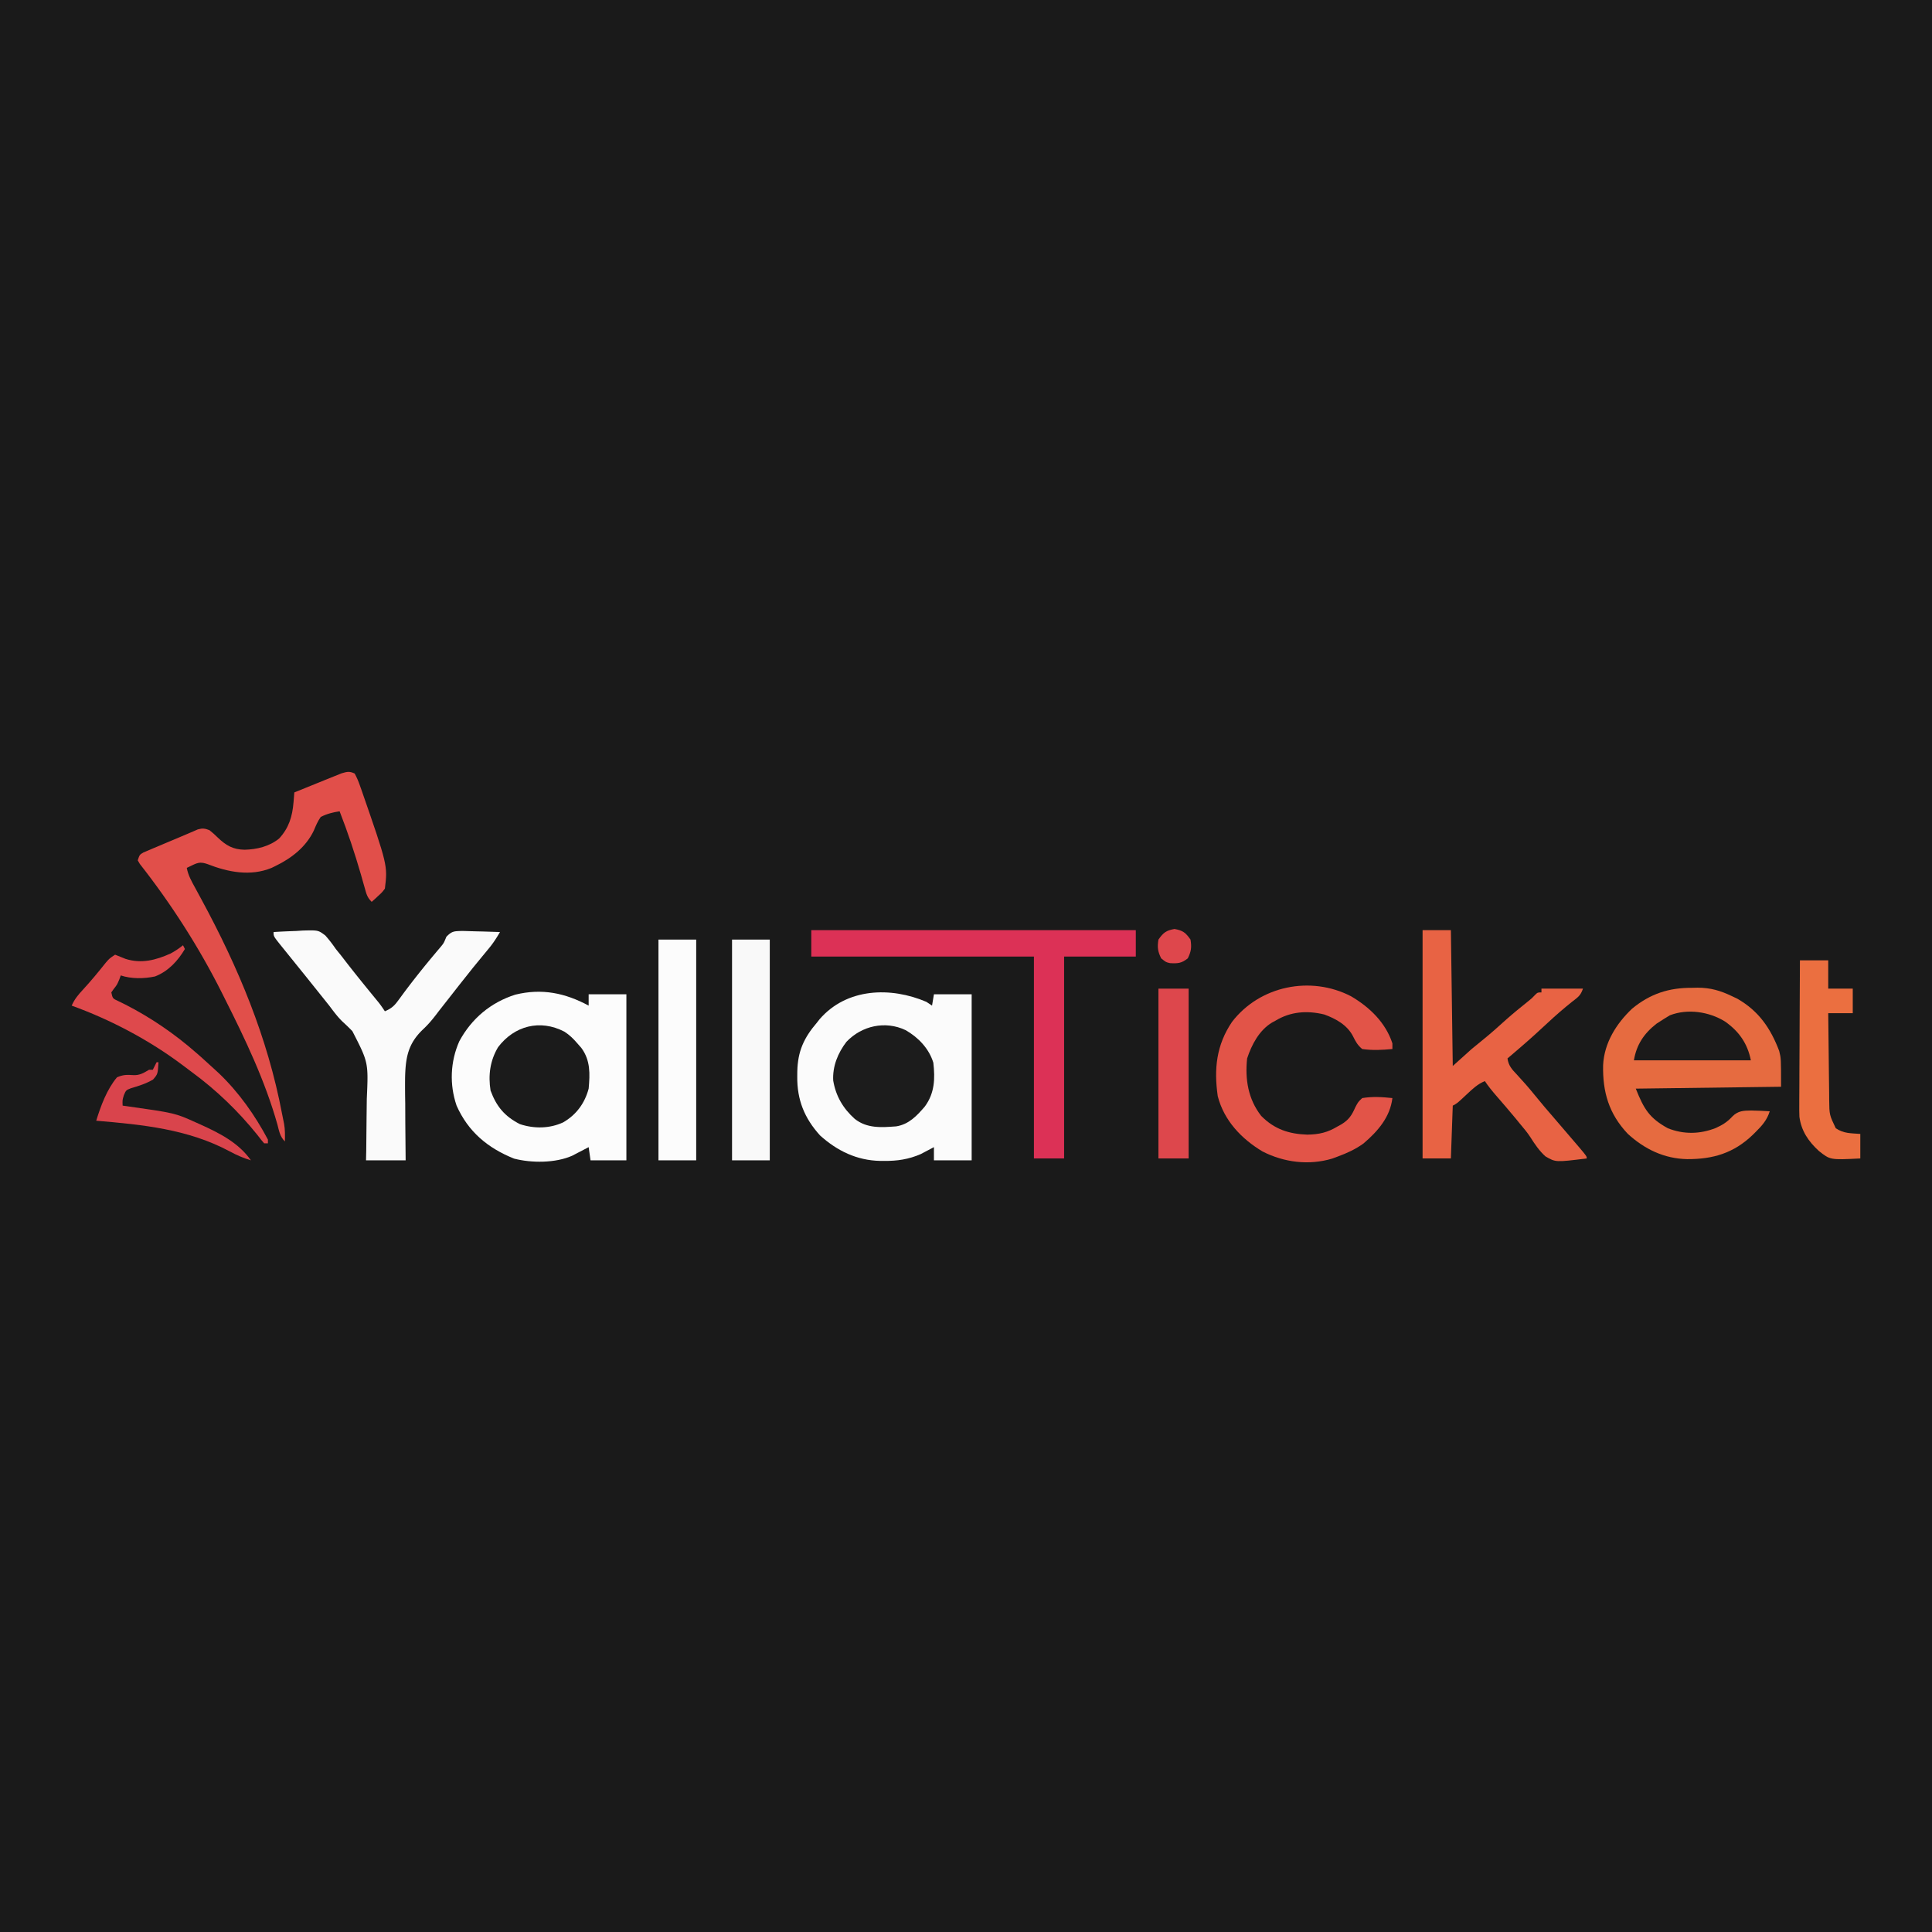 <svg xmlns="http://www.w3.org/2000/svg" width="1024" height="1024" xmlns:v="https://vecta.io/nano"><path d="M0 0h1024v1024H0V0z" fill="#1a1a1a"/><path d="M491 531l3 2 1-6h20v88h-20v-7l-1.906 1.023-2.594 1.352-2.531 1.336c-6.406 2.782-12.439 3.657-19.344 3.602l-2.254-.017c-12.233-.269-22.628-5.29-31.711-13.471-8.332-9.156-12.236-18.989-12.098-31.199l.023-2.819c.257-10.667 3.517-17.761 10.415-25.806l1.379-1.77c14.403-16.659 37.764-17.301 56.621-9.23z" fill="#fbfbfb"/><path d="M312 533v-6h20v88h-19l-1-7-2.414 1.277-3.211 1.66-3.164 1.652c-8.864 3.893-21.418 3.899-30.738 1.504C258.51 608.487 248.141 599.84 242 586c-3.835-11.216-3.341-23.32 1.449-34.129 6.493-12.021 16.642-20.545 29.676-24.684 14.102-3.461 26.388-.894 38.875 5.813z" fill="#fcfcfc"/><path d="M896.938 523.563l2.803-.061c6.853.005 12.109 1.539 18.26 4.498l2.848 1.352C932.149 535.85 938.423 544.937 943 557c1 4 1 4 1 19l-77 1c4.317 10.792 7.136 15.557 17 21 8.434 3.333 16.948 3.168 25.375-.125 3.666-1.662 6.169-3.237 8.875-6.187 3.007-2.962 5.803-3.038 9.938-3.098 3.28.052 6.538.199 9.812.411-1.434 4.623-4.061 7.602-7.437 10.938l-1.61 1.597c-10.1 9.677-21.053 12.891-34.749 12.829-12.166-.264-22.524-5.242-31.496-13.465-9.996-10.615-13.334-22.186-13.02-36.406.587-11.729 6.954-21.906 15.336-29.863 9.642-7.946 19.561-11.161 31.914-11.066z" fill="#e66b40"/><path d="M145 494c3.999-.263 7.995-.422 12-.562l3.41-.229c8.247-.217 8.247-.217 12.005 2.604 2.059 2.297 3.836 4.647 5.585 7.187l2.73 3.379 2.457 3.184c4.766 6.141 9.644 12.185 14.573 18.196l1.587 1.941 1.406 1.714c1.157 1.473 2.207 3.029 3.246 4.587 3.073-1.332 4.769-2.621 6.742-5.316l1.522-2.042 1.611-2.204c5.285-7.086 10.766-13.96 16.455-20.727l1.674-2.004 1.615-1.894c1.609-1.972 1.609-1.972 2.956-5.278 3.041-3.178 4.199-2.965 8.504-3.121l7.172.211 3.703.082L265 494c-1.751 3.008-3.533 5.814-5.75 8.496l-1.577 1.92-1.673 2.021-3.523 4.301-1.776 2.17-7.325 9.216-1.35 1.724-2.683 3.433L232.5 536l-1.194 1.582c-2.268 2.967-4.458 5.559-7.207 8.114-7.805 7.485-9.121 14.724-9.391 25.359-.051 4.6-.013 9.193.074 13.793l.037 10.219L215 615h-21l.115-5.162.168-17.087.126-10.337c.867-19.303.867-19.303-7.646-35.883a109.14 109.14 0 0 0-5.121-4.958c-2.71-2.597-4.894-5.577-7.141-8.573l-12-15-12.812-15.875-1.437-1.785C145 496.231 145 496.231 145 494z" fill="#fafafa"/><path d="M430 493h172v14h-38v107h-16V507H430v-14z" fill="#dc3156"/><path d="M188 410c1.182 2.206 2.009 4.154 2.813 6.5l.751 2.101C205.491 458.726 205.491 458.726 204 471c-1.531 2.02-1.531 2.02-3.5 3.813l-1.969 1.832L197 478c-2.432-2.432-2.775-4.133-3.699-7.434l-.967-3.382-1.021-3.622C188.028 452.163 184.307 441.05 180 430c-3.594.544-6.754 1.337-10 3-1.632 2.317-2.589 4.626-3.68 7.238-4.157 8.695-11.815 14.651-20.32 18.762l-2.105 1.027c-11.248 4.58-23.011 2.227-33.895-2.027-3.197-1.096-4.703-1.027-7.75.438L99 460c.7 3.898 2.544 7.119 4.43 10.547l2.144 3.961 1.138 2.095c19.619 36.208 35.136 73.244 42.795 113.804l1.053 5.189c.578 3.153.503 6.206.44 9.403-2.622-2.622-3.025-5.392-3.937-8.875C140.471 572.684 129.918 550.673 119 529l-1.387-2.777c-12.05-24.03-26.882-47.159-43.488-68.297L73 456c1-3 1-3 3.066-4.195l2.711-1.145 2.998-1.283 3.162-1.314 3.057-1.303 6.056-2.537 5.794-2.466 2.66-1.136 2.342-1.022c2.508-.698 3.742-.525 6.154.401 2.184 1.777 2.184 1.777 4.438 3.938 4.358 4.176 8.073 6.335 14.188 6.438 6.594-.167 13.075-1.726 18.297-5.918 5.201-5.625 7.041-11.707 7.652-19.223l.249-2.978L156 420l11.743-4.755 3.992-1.621 5.749-2.316 3.491-1.412c2.967-.879 4.262-1.232 7.024.104z" fill="#e14f4a"/><path d="M754 493h15l1 72 10-9 5.5-4.5c4.453-3.603 8.71-7.368 12.941-11.227 3.638-3.233 7.416-6.282 11.211-9.328 2.308-1.839 2.308-1.839 4.039-3.703C815 526 815 526 817 526v-2h22c-1.239 3.718-2.675 4.551-5.75 6.938-4.481 3.572-8.75 7.277-12.937 11.188-4.698 4.381-9.437 8.691-14.312 12.875l-2.039 1.754L799 561c.566 3.884 2.338 5.758 5 8.563 3.207 3.459 6.29 6.953 9.25 10.625 3.641 4.498 7.386 8.888 11.188 13.25l12.375 14.438 2.457 2.93C841 613 841 613 841 614c-16.492 2.048-16.492 2.048-21.882-1.099-3.274-2.921-5.646-6.481-7.987-10.166-1.664-2.554-3.607-4.843-5.568-7.173l-2.156-2.652c-3.413-4.128-6.911-8.183-10.422-12.228-2.155-2.493-4.154-4.936-5.985-7.682-3.905 1.619-6.562 4.193-9.625 7.063-5.181 4.84-5.181 4.84-7.375 5.938l-1 28h-15V493z" fill="#e86344"/><path d="M716 528c9.867 5.757 18.388 13.939 22 25v3c-5.45.524-10.566.793-16 0-2.425-2.02-3.403-3.805-4.801-6.613-3.051-6.073-9.118-9.44-15.324-11.691-9.124-2.207-17.832-1.569-25.875 3.305l-1.891 1.027c-6.713 4.101-10.7 11.646-13.109 18.973-1.167 10.994.523 21.562 7.457 30.438 6.986 7.075 14.642 9.602 24.418 9.938 6.297-.1 10.762-1.125 16.125-4.375l1.891-1.027c4.145-2.532 5.574-4.859 7.547-9.285 1.41-2.637 1.41-2.637 3.563-4.687 5.453-.894 10.526-.585 16 0-1.198 10.104-7.771 17.632-15.312 24.059-4.26 3.078-8.772 5.131-13.687 6.941l-2.922 1.078c-12.34 3.696-25.499 2.041-36.891-3.766-11.196-6.708-20.42-16.373-23.754-29.316-2.094-14.466-.728-27.12 7.563-39.391C667.748 522.425 694.685 517.008 716 528z" fill="#e25448"/><path d="M388 498h20v117h-20V498z" fill="#f9f9f9"/><path d="M349 498h20v117h-20V498z" fill="#fcfcfc"/><path d="M480 546c6.691 3.823 12.394 9.743 14.688 17.25.964 8.483.723 16.099-4.492 23.211-4.237 4.941-8.491 9.484-15.195 10.539-7.935.596-15.516 1.158-22-4-6.162-5.514-10.02-12.088-11.379-20.285-.413-7.549 2.461-14.578 7.004-20.527 8.086-8.531 20.585-11.325 31.375-6.187z" fill="#1c1c1c"/><path d="M299.137 546.797c2.719 1.755 4.766 3.747 6.863 6.203l2.188 2.5c4.794 6.613 4.523 13.603 3.813 21.5-2.071 7.745-6.54 13.843-13.5 17.875-7.223 3.342-15.394 3.433-22.937.938-8.04-4.09-12.425-9.292-15.562-17.812-1.296-8.176-.265-15.855 4-23 8.592-11.312 22.223-14.908 35.137-8.203z" fill="#1b1b1b"/><path d="M954 509h15v15h13v13h-13l.262 23.169.084 7.88.142 11.334.019 3.552c.097 7.97.097 7.97 3.492 15.065 4.278 2.852 7.896 2.602 13 3v13c-15.977.808-15.977.808-22-4-5.45-4.987-9.3-10.603-10.271-18.087-.095-2.214-.101-4.409-.07-6.624l-.001-2.516.049-8.148.013-5.683.074-14.894.06-15.224L954 509z" fill="#eb6f40"/><path d="M97 501l1 2c-3.766 6.327-8.802 11.809-15.836 14.539C76.366 518.774 69.63 518.877 64 517l-.812 2.25C62 522 62 522 60.313 524.125L59 526c.714 3.236.714 3.236 3.746 4.621l3.691 1.816C79.967 539.346 92.582 547.984 104 558l2.605 2.273L114 567l2.016 1.852C126.586 578.95 135.169 591.114 142 604v2h-2c-1.242-1.434-2.415-2.927-3.562-4.437-10.076-12.555-21.78-23.826-34.767-33.336l-4.913-3.695C79.087 551.263 58.762 540.531 38 533c1.5-3.448 3.504-5.824 6.063-8.562 4.208-4.575 8.132-9.317 11.992-14.187C58 508 58 508 61 506l5.574 2.242c8.451 2.64 15.993.653 23.832-2.855 2.404-1.285 4.473-2.681 6.594-4.387z" fill="#de494c"/><path d="M614 524h16v90h-16v-90z" fill="#dd474c"/><path d="M914.266 541.406c7.454 5.233 11.946 11.65 13.734 20.594h-62c1.385-8.31 5.337-14.229 12-19.437 1.316-.881 2.648-1.738 4-2.562l3.063-1.875c9.443-3.655 20.827-1.917 29.203 3.281z" fill="#1b1a1a"/><path d="M83 563h1c-.361 6.254-.361 6.254-2.875 9.188-3.752 2.176-7.544 3.381-11.699 4.59-2.623 1.034-2.623 1.034-3.758 3.664-.794 2.602-.794 2.602-.668 5.559l2.073.288c25.693 3.64 25.693 3.64 36.927 8.712l1.962.875c10.201 4.613 20.444 9.723 27.038 19.125-3.989-1.196-7.537-2.737-11.198-4.716C99.775 598.463 75.509 596.073 51 594c2.426-7.882 5.642-16.606 11-23 3.146-1.36 5.088-1.418 8.477-1.176 3.457.241 5.598-1.099 8.523-2.824h2l2-4z" fill="#d9444c"/><path d="M622.5 492.375c4.459.796 5.908 1.933 8.5 5.625.656 4.083.378 6.228-1.437 9.938-3.254 2.619-5.337 2.793-9.434 2.543-2.129-.48-2.129-.48-4.691-2.543-1.815-3.71-2.094-5.854-1.437-9.937 2.592-3.692 4.041-4.829 8.5-5.625z" fill="#de474c"/></svg>